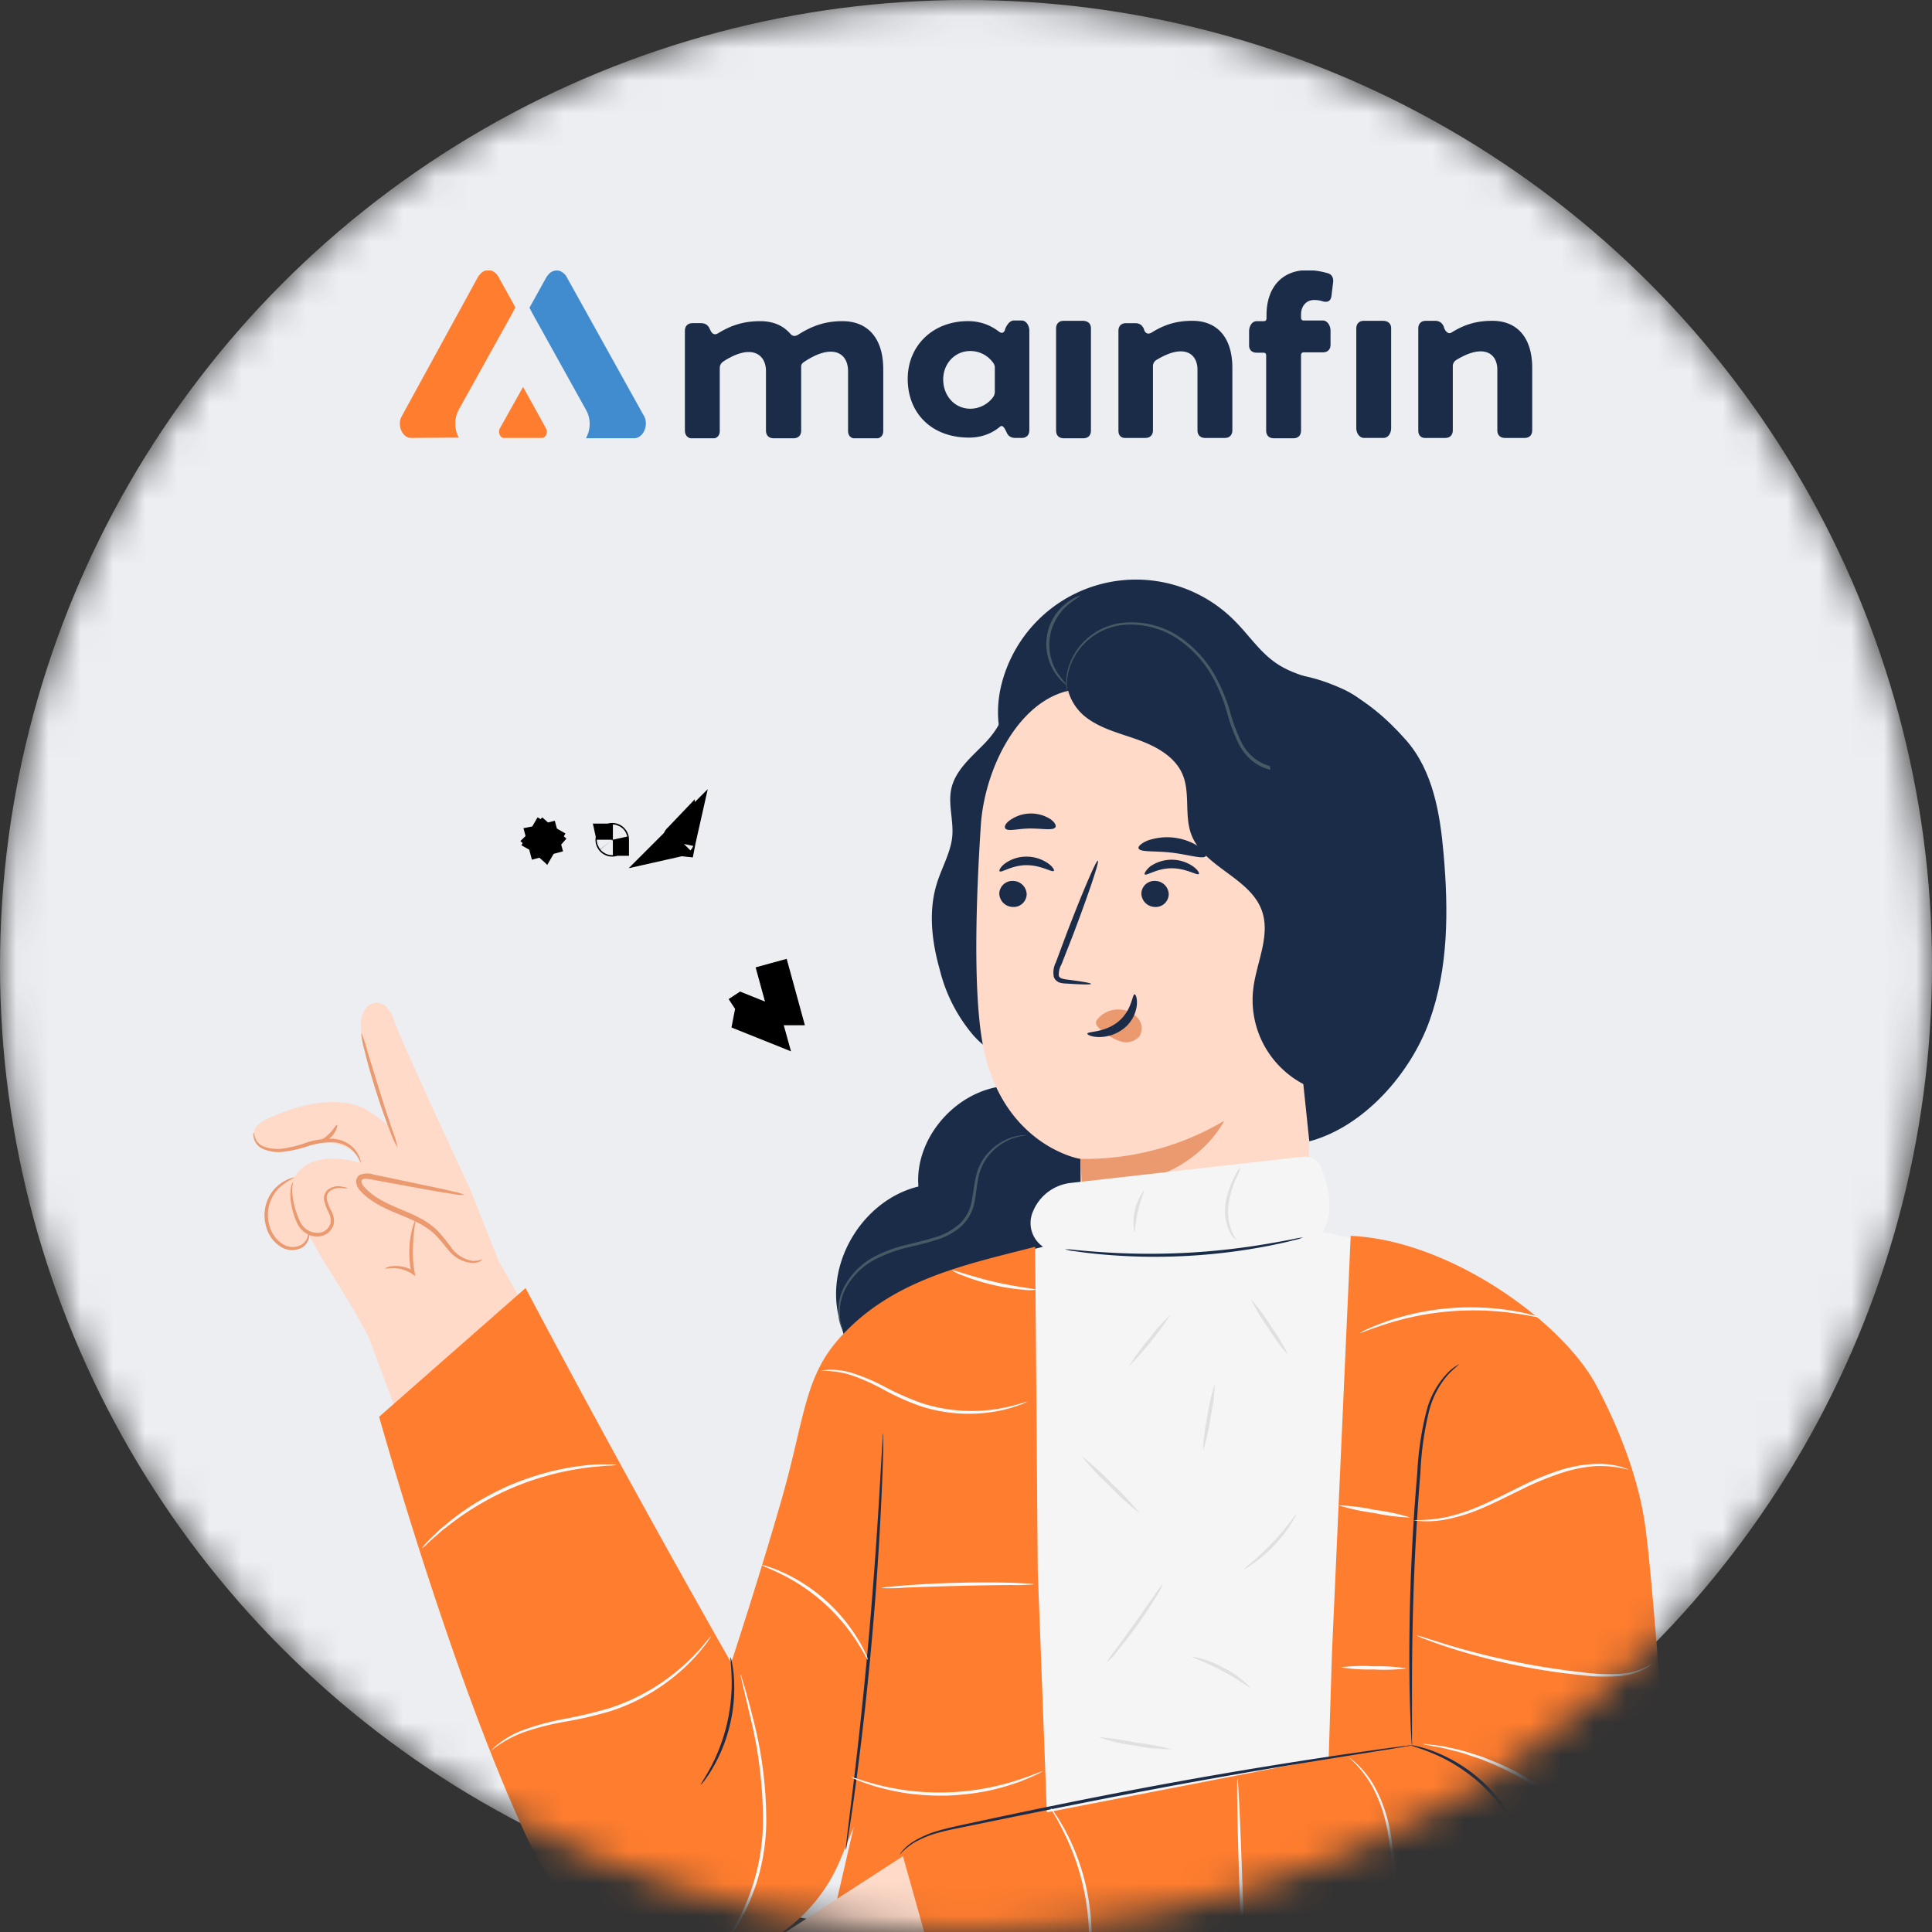 <svg width="60" height="60" fill="none" xmlns="http://www.w3.org/2000/svg"><rect width="100%" height="100%" fill="#333333" stroke="none"/><mask id="a" mask-type="alpha" maskUnits="userSpaceOnUse" x="0" y="0" width="60" height="60"><circle cx="30" cy="30" r="30" fill="#CD7979"/></mask><g mask="url(#a)"><circle cx="30" cy="30" r="30" fill="#ECEEF2"/><path d="M31.145 21.509c.212.551-.153 1.151-.565 1.577-.412.425-.905.828-1.035 1.403-.107.484.072.986.029 1.48-.044.492-.317.957-.47 1.439-.281.873-.168 1.827.082 2.71a4.98 4.98 0 0 0 1.009 1.996 2.661 2.661 0 0 0 1.971.94.78.78 0 0 0 .584-.21.94.94 0 0 0 .167-.518 50.45 50.45 0 0 0 0-11.402M31.542 33.718c-1.637-.071-3.15 1.496-3.02 3.13-1.658.404-2.822 2.227-2.505 3.902.108.553.354 1.08.388 1.64.038.614-.188 1.21-.3 1.813a5.709 5.709 0 0 0 .328 3.266c.258.623.74 1.266 1.413 1.285a1.394 1.394 0 0 0 1.13-.664c.234-.394.389-.831.455-1.285.291-1.472.376-2.983.782-4.426.407-1.443 1.197-2.865 2.501-3.597.72-.407 1.586-.599 2.16-1.195a2.346 2.346 0 0 0 .423-2.427 3.093 3.093 0 0 0-1.843-1.722" fill="#1B2C49"/><path d="M42.873 22.858c.019-.7-.627-1.24-1.278-1.505-.65-.266-1.375-.354-1.955-.753-.515-.346-.86-.886-1.294-1.317a4.307 4.307 0 0 0-7.245 1.976c-.25.995-.079 2.173.706 2.835.91.768 2.258.597 3.43.358 1.172-.24 2.49-.475 3.464.212.587.412.926 1.086 1.285 1.709.36.622.81 1.257 1.489 1.492.679.235 1.603-.171 1.63-.888" fill="#1B2C49"/><path d="M40.114 23.001a1.17 1.17 0 0 1 1.044 1.19l-.697 15.805c-.03 1.866-2.759 2.914-4.757 2.867-2.02-.047-2.083-1.037-2.11-2.813-.04-2.965-.037-4.08-.039-4.062-.002.017-2.55-.43-3.07-3.763-.258-1.654-.17-4.367-.025-6.586.13-1.996 1.458-4.442 3.447-4.228l6.207 1.59z" fill="#FFDAC8"/><path d="M31.034 27.735a.427.427 0 0 0 .41.431.407.407 0 0 0 .44-.376.425.425 0 0 0-.41-.431.407.407 0 0 0-.44.376zM31.045 27.058c.053.056.376-.189.835-.189.46 0 .796.234.847.177.025-.024-.03-.126-.177-.233a1.165 1.165 0 0 0-.675-.209 1.129 1.129 0 0 0-.666.213c-.141.11-.19.216-.164.24zM35.446 27.735a.427.427 0 0 0 .41.431.406.406 0 0 0 .44-.376.425.425 0 0 0-.41-.431.406.406 0 0 0-.44.376zM35.55 27.154c.052.056.376-.189.835-.189.46 0 .796.234.845.177.024-.024-.028-.126-.175-.233a1.17 1.17 0 0 0-1.342.004c-.131.114-.18.216-.163.24zM33.884 30.555c0-.026-.282-.075-.752-.135-.117-.013-.228-.038-.249-.117a.614.614 0 0 1 .08-.348l.35-.892c.483-1.27.835-2.314.782-2.333-.053-.019-.485.996-.969 2.258l-.335.898a.69.69 0 0 0-.062.459.297.297 0 0 0 .188.173.735.735 0 0 0 .188.026c.49.034.778.038.78.011z" fill="#1B2C49"/><path d="M33.555 35.99a8.467 8.467 0 0 0 4.46-1.18s-1.086 2.284-4.417 1.964l-.043-.785zM34.076 31.662a.826.826 0 0 1 .753-.305.753.753 0 0 1 .521.28.478.478 0 0 1 .034.548.551.551 0 0 1-.602.15 1.72 1.72 0 0 1-.585-.352.5.5 0 0 1-.132-.135.152.152 0 0 1 0-.171" fill="#EB996E"/><path d="M35.235 30.88c-.075 0-.077.494-.504.846s-.958.297-.962.376c0 .032.119.098.343.104a1.24 1.24 0 0 0 .803-.277c.218-.177.357-.432.39-.71.02-.221-.036-.34-.07-.34zM35.361 26.348c.046.126.505.068 1.043.134.538.066.974.214 1.046.102.032-.053-.043-.172-.218-.292a1.828 1.828 0 0 0-1.592-.188c-.205.088-.305.186-.279.244zM31.222 25.73c.08.103.397 0 .779 0s.702.07.775-.038c.034-.053-.017-.157-.158-.256a1.13 1.13 0 0 0-1.251.035c-.145.1-.185.207-.145.258z" fill="#1B2C49"/><path d="M42.438 33.948a2.952 2.952 0 0 1-3.515-3.257c.104-.818.544-1.648.26-2.423-.376-1.022-1.808-1.336-2.188-2.358-.22-.593-.023-1.287-.273-1.868-.235-.546-.811-.86-1.372-1.064-.56-.203-1.159-.342-1.63-.707-.47-.365-.761-1.054-.459-1.567 2.486.298 4.926.89 7.271 1.766.544.204 1.114.448 1.436.93.338.512.321 1.17.293 1.784-.14 2.988.316 5.786.177 8.774" fill="#1B2C49"/><path d="M43.23 33.011a.69.69 0 0 0 .207-.092c.184-.119.328-.289.414-.49.142-.316.18-.67.11-1.01a3.214 3.214 0 0 0-.605-1.21c-.291-.406-.662-.818-.914-1.343a2.07 2.07 0 0 1-.22-.858c.01-.317.074-.63.188-.926.127-.32.194-.66.197-1.005a2.258 2.258 0 0 0-1.081-1.817 2.59 2.59 0 0 0-1.098-.313 4.62 4.62 0 0 1-1.096-.188 1.431 1.431 0 0 1-.772-.694 5.324 5.324 0 0 1-.365-.982 5.316 5.316 0 0 0-.376-.941 3.558 3.558 0 0 0-1.248-1.402 2.698 2.698 0 0 0-1.578-.41c-.46.024-.9.204-1.244.51-.257.23-.449.526-.555.854-.07.206-.096.424-.077.64.004.075.016.15.037.222 0 0-.013-.077-.019-.224a1.665 1.665 0 0 1 .095-.627 1.953 1.953 0 0 1 1.766-1.305c.54-.024 1.076.119 1.532.41.52.341.938.815 1.212 1.373.152.301.274.616.365.941.092.345.218.68.376 1 .087.165.201.315.337.443.14.13.305.23.485.296.367.113.746.18 1.13.2.37.019.731.12 1.057.298a2.16 2.16 0 0 1 1.036 1.735 2.762 2.762 0 0 1-.188.975c-.12.305-.186.628-.197.956.012.31.092.614.233.892.264.538.638.94.931 1.349.284.345.49.748.606 1.18.075.328.044.672-.088.982a1.13 1.13 0 0 1-.392.49c-.126.065-.203.084-.2.091z" fill="#455A64"/><path d="M33.56 18.502a.306.306 0 0 0-.129.04 1.329 1.329 0 0 0-.314.188 1.613 1.613 0 0 0-.085 2.476c.068.056.11.08.113.075a4.69 4.69 0 0 1-.3-.376 1.623 1.623 0 0 1 .315-2.113c.128-.105.262-.201.4-.29zM26.189 41.339a2.808 2.808 0 0 1-.096-.354 1.63 1.63 0 0 1 .163-.958 2.222 2.222 0 0 1 1.05-.978c.263-.124.537-.222.819-.292.293-.075.604-.137.914-.239.313-.085.6-.242.841-.459.216-.215.355-.495.397-.797.051-.28.068-.546.13-.783.056-.22.16-.424.303-.599.21-.256.49-.446.805-.547.224-.068.358-.068.358-.08a.496.496 0 0 0-.096 0c-.092.007-.183.022-.273.044-.33.091-.625.28-.847.54a1.59 1.59 0 0 0-.329.623c-.068.246-.088.515-.141.786-.039.286-.171.55-.376.753-.231.205-.506.354-.804.435-.303.098-.613.162-.909.239-.285.07-.563.17-.828.297A2.258 2.258 0 0 0 26.198 40c-.15.308-.2.656-.14.995.019.09.047.178.085.261.013.03.028.057.046.083z" fill="#455A64"/><path d="M40.662 35.446c1.693-.452 3.142-2.102 3.733-3.745.59-1.642.59-3.436.438-5.174-.109-1.259-.33-2.591-1.166-3.54-1.26-1.43-2.635-2.16-4.531-2.1" fill="#1B2C49"/><path d="m30.821 39.115 1.571-.396a.894.894 0 0 1-.312-1.095 1.44 1.44 0 0 1 1.2-.89l7.162-.809a.565.565 0 0 1 .6.354c.317.808.328 1.473.032 1.995h.034l1.38.274 2.342 20.649-15.332-.717 1.323-19.365z" fill="#F5F5F5"/><path d="M33.075 38.799c.094.028.19.046.288.056.188.03.457.063.792.096 1.753.163 3.52.075 5.248-.261.331-.066.596-.126.779-.175a1.53 1.53 0 0 0 .28-.083 1.65 1.65 0 0 0-.288.047c-.188.036-.453.087-.784.143a21.724 21.724 0 0 1-5.23.26 24.629 24.629 0 0 1-.793-.066 1.858 1.858 0 0 0-.292-.017z" fill="#1B2C49"/><path d="M40.005 42.08a5.624 5.624 0 0 0-.536-.892 5.562 5.562 0 0 0-.619-.837c.151.313.331.612.538.892.179.298.386.578.617.837zM35.064 42.43c.478-.49.909-1.026 1.285-1.599-.25.235-.478.492-.68.77-.229.256-.43.534-.605.83zM37.36 45.055c.108-.335.185-.679.231-1.027.078-.343.123-.693.134-1.045a5.744 5.744 0 0 0-.232 1.028c-.076.343-.12.693-.133 1.044zM33.587 45.217c.266.33.556.64.87.925.29.31.605.596.94.857a8.254 8.254 0 0 0-.87-.926 8.553 8.553 0 0 0-.94-.856zM38.647 48.736a4.363 4.363 0 0 0 1.631-1.73c-.026-.017-.314.435-.768.911-.453.476-.882.794-.863.819zM37.02 51.453c0 .028.43.165.927.43.496.266.86.544.878.52a2.738 2.738 0 0 0-.833-.608 2.682 2.682 0 0 0-.971-.342zM34.377 51.627c.112-.095.213-.203.3-.322a14.568 14.568 0 0 0 1.23-1.723c.084-.12.154-.25.207-.388-.1.108-.189.225-.265.35l-.608.866-.62.854a2.074 2.074 0 0 0-.244.363zM34.112 53.946c.366.128.744.216 1.129.263.38.08.769.118 1.157.115a9.088 9.088 0 0 0-1.142-.21 9.721 9.721 0 0 0-1.144-.168zM38.393 38.507c.013 0-.078-.113-.155-.312a1.659 1.659 0 0 1-.082-.817c.046-.277.128-.547.242-.803.056-.105.099-.216.128-.331-.078.09-.142.192-.188.303-.137.255-.23.53-.276.816a1.53 1.53 0 0 0 .114.86.607.607 0 0 0 .217.284zM35.529 36.96a1.714 1.714 0 0 0-.303 1.295c.028 0 .032-.3.117-.655.084-.355.206-.625.186-.64z" fill="#E0E0E0"/><path d="M22.612 51.673 15.48 39.147l-.86-2.173s-2.224-4.78-2.379-5.269c-.178-.564-.493-.61-.696-.53-.316.126-.418.596-.278 1.083.049.168.912 2.794.912 2.794a6.295 6.295 0 0 0-.737-.547c-.548-.376-1.55-.358-2.48-.026-.93.33-1.16.506-1.048.87a.486.486 0 0 0 .299.296.941.941 0 0 0 .687.015c1.494-.508 2.156.166 2.156.166l.11.284s-1.128-.36-1.76.149a.941.941 0 0 0-.234.27 1.236 1.236 0 0 0-.457 2.082.513.513 0 0 0 .565.143.63.63 0 0 0 .212-.247c.03-.05.066-.097.104-.141l.425.753s1.048 1.637 1.424 2.402l4.911 13.083a3.463 3.463 0 0 0 6.694-1.527 3.464 3.464 0 0 0-.44-1.404z" fill="#FFDAC8"/><path d="M14.99 39.104c-.253.165-.6.052-.827-.143-.225-.196-.376-.465-.594-.678-.634-.634-1.694-.694-2.301-1.358-.085-.092-.16-.234-.087-.335.073-.102.209-.083.322-.06l2.918.577" fill="#FFDAC8"/><path d="M14.421 37.107a1.249 1.249 0 0 0-.308-.094c-.202-.05-.495-.117-.856-.188l-1.272-.27-.377-.076a.595.595 0 0 0-.446.015.252.252 0 0 0-.094.265c.02.08.058.153.113.215.098.108.209.206.33.29.485.336 1.017.473 1.443.697.202.096.389.223.553.377.15.145.269.31.393.451a1.05 1.05 0 0 0 .773.435c.224 0 .316-.111.309-.113a.875.875 0 0 1-.305.047 1.02 1.02 0 0 1-.685-.446 6.07 6.07 0 0 0-.386-.474 2.275 2.275 0 0 0-.581-.418c-.438-.237-.969-.376-1.417-.696a1.906 1.906 0 0 1-.297-.262c-.083-.092-.111-.203-.053-.235.059-.032.188-.017.318.01l.377.07 1.279.234c.365.064.66.113.866.143.106.025.215.032.323.023zM11.207 36.114a1.213 1.213 0 0 0-.335-.452.941.941 0 0 0-.564-.188c-.256.001-.51.043-.753.124a3.824 3.824 0 0 1-.764.173 1.23 1.23 0 0 1-.64-.098.488.488 0 0 1-.272-.342.305.305 0 0 1 0-.16c.011 0 .011.056.04.15a.457.457 0 0 0 .263.283c.191.07.397.094.6.067.252-.04.5-.102.741-.188.252-.082.515-.123.78-.12a.993.993 0 0 1 .607.226.862.862 0 0 1 .254.355c.047.111.05.168.043.17zM11.217 32.07c.074.169.133.343.177.522.11.36.242.79.39 1.264.146.474.29.9.407 1.259.069.17.12.346.157.527a2.67 2.67 0 0 1-.23-.5 20.295 20.295 0 0 1-.44-1.252c-.158-.499-.28-.941-.36-1.278a2.62 2.62 0 0 1-.101-.542zM10.805 36.9a.605.605 0 0 1-.173 0 .51.51 0 0 0-.41.11.277.277 0 0 0-.066.263c.03.115.075.227.133.331.075.131.1.285.07.433a.528.528 0 0 1-.335.337.594.594 0 0 1-.469-.047.732.732 0 0 1-.31-.303 2.421 2.421 0 0 1-.207-.678 1.387 1.387 0 0 1 0-.476.309.309 0 0 1 .066-.161c.01 0-.015.06-.025.167-.008.154.006.307.04.457.044.223.118.438.218.642a.589.589 0 0 0 .655.295.418.418 0 0 0 .267-.263.519.519 0 0 0-.058-.36 1.554 1.554 0 0 1-.132-.359.358.358 0 0 1 .103-.333.536.536 0 0 1 .47-.098.52.52 0 0 1 .163.043z" fill="#EB996E"/><path d="M9.574 38.217s.036.05.032.155a.476.476 0 0 1-.218.367.637.637 0 0 1-.634 0 1.037 1.037 0 0 1-.478-.61 1.253 1.253 0 0 1 0-.775 1.196 1.196 0 0 1 .711-.745.345.345 0 0 1 .153-.034 2.038 2.038 0 0 0-.463.308 1.18 1.18 0 0 0-.298 1.212.97.97 0 0 0 .424.555.565.565 0 0 0 .544.015.457.457 0 0 0 .218-.306c.019-.083 0-.142.01-.142zM11.949 39.4a.45.45 0 0 1 .252-.078c.23-.022.46.033.655.156l-.081.055a3.04 3.04 0 0 1-.053-.377c-.066-.726.166-1.286.188-1.271-.072.416-.1.84-.08 1.262.008.12.024.24.046.36l.023.122-.103-.07a1.088 1.088 0 0 0-.593-.177c-.156.004-.25.03-.254.017zM10.464 34.936c.03 0-.011.226-.21.399-.2.173-.424.188-.424.156s.179-.086.35-.239c.171-.152.254-.327.284-.316z" fill="#EB996E"/><path d="m32.727 62.066-7.46.074 1.25-5.413-.419 1.021a5.139 5.139 0 0 1-4.755 3.19c-2.359 0-3.99-1.756-4.988-3.893-2.333-4.998-4.581-13.046-4.581-13.046l4.548-3.996a449.388 449.388 0 0 0 6.386 11.636s.893-2.715 1.584-5.139c.69-2.423.685-3.695 1.744-4.903 1.632-1.86 3.952-2.32 6.112-2.877l.08 10.055.5 13.291z" fill="#FF7D2F"/><path d="m41.264 54.587-13.585 2.634-.66 5.22h20.829a4.101 4.101 0 0 0 4.14-4.426c-.3-3.804-.626-8.49-.874-10.47-.188-1.546-.809-3.143-1.537-4.517-1.052-1.979-4.557-4.515-7.63-4.647l-.581 12.94" fill="#FF7D2F"/><path d="M43.851 54.2a.527.527 0 0 0 0-.125v-1.672c0-1.105.02-2.634.105-4.315.044-.843.098-1.644.157-2.37a9.729 9.729 0 0 1 .272-1.912c.108-.418.313-.805.599-1.13.11-.112.227-.219.35-.32a1.457 1.457 0 0 0-.386.289 2.653 2.653 0 0 0-.638 1.142 9.439 9.439 0 0 0-.293 1.93 66.182 66.182 0 0 0-.241 6.7c.011.554.026 1.002.04 1.318l.02.355c0 .037.006.074.015.11z" fill="#1B2C49"/><path d="M27.942 57.598c.144-.158.31-.294.495-.4.22-.12.453-.213.694-.278.28-.08.61-.142.973-.216 1.453-.297 3.457-.71 5.677-1.129 2.22-.42 4.241-.753 5.703-.986l1.733-.276.47-.08c.056-.006.11-.018.164-.033a.969.969 0 0 0-.165.015l-.474.06a158.598 158.598 0 0 0-7.447 1.204c-2.223.416-4.227.837-5.674 1.15-.363.079-.692.147-.975.233-.244.07-.479.17-.698.297a1.504 1.504 0 0 0-.455.398.169.169 0 0 0-.02.04z" fill="#1B2C49"/><path d="M43.81 54.2c0 .017.25.075.638.233.226.093.446.202.658.324.257.153.502.325.732.515.224.195.433.406.625.632.157.187.302.385.433.591.222.356.323.597.34.59a.706.706 0 0 0-.058-.176 3.823 3.823 0 0 0-.222-.45 4.847 4.847 0 0 0-2.491-2.092 3.475 3.475 0 0 0-.482-.141.626.626 0 0 0-.173-.026zM26.268 57.451a.799.799 0 0 0 .028-.13c.015-.094.036-.218.06-.376.053-.326.122-.796.201-1.38a103.031 103.031 0 0 0 .822-9.152c.027-.587.042-1.063.05-1.392v-.376a.707.707 0 0 0 0-.132.561.561 0 0 0-.015.132l-.025.376-.08 1.389c-.07 1.174-.18 2.794-.34 4.58-.16 1.785-.342 3.4-.483 4.566l-.17 1.383c-.016.156-.031.28-.043.377a.54.54 0 0 0-.005.135zM21.763 55.428s.043-.041.11-.124c.09-.12.174-.246.25-.376a4.958 4.958 0 0 0 .668-2.853c-.01-.15-.03-.299-.06-.446a.628.628 0 0 0-.042-.16c-.017 0 .019.234.032.61a5.611 5.611 0 0 1-.659 2.822c-.177.326-.314.516-.299.527z" fill="#1B2C49"/><path d="M43.906 47.208s.024.009.07.015c.067.01.136.017.204.02.253.01.505-.01.753-.06a5.364 5.364 0 0 0 1.07-.335c.39-.162.804-.376 1.237-.585a9.28 9.28 0 0 1 1.255-.52 4.26 4.26 0 0 1 1.08-.212c.34-.011.68.028 1.01.115a.23.23 0 0 0-.066-.03 1.307 1.307 0 0 0-.188-.066 2.579 2.579 0 0 0-.752-.087 4.105 4.105 0 0 0-1.107.188c-.436.14-.86.316-1.268.523-.434.215-.845.426-1.229.59-.337.15-.69.267-1.05.35-.335.068-.677.1-1.02.094zM41.57 46.75c.362.11.732.19 1.107.238.371.08.75.128 1.129.14a6.718 6.718 0 0 0-1.106-.236 6.31 6.31 0 0 0-1.13-.142zM43.99 50.788c.087.049.178.089.273.119.179.07.44.163.766.269a19.752 19.752 0 0 0 4.062.844c.4.052.806.063 1.208.032a2.07 2.07 0 0 0 .783-.223c.066-.035.13-.075.188-.12a.295.295 0 0 0 .059-.053s-.09.058-.262.139c-.244.11-.506.174-.773.188-.398.02-.797.003-1.191-.053-.45-.05-.941-.118-1.455-.209a23.924 23.924 0 0 1-2.596-.611c-.328-.098-.591-.188-.774-.24a2.014 2.014 0 0 0-.288-.082zM41.633 51.78c.339.054.682.076 1.025.066.342.022.686.01 1.026-.032a5.509 5.509 0 0 0-1.026-.066 5.465 5.465 0 0 0-1.025.032zM51.315 60.352a.371.371 0 0 0-.02-.101l-.076-.282-.056-.204c-.024-.073-.056-.15-.086-.235a5.747 5.747 0 0 0-.234-.564l-.152-.322c-.055-.113-.124-.222-.188-.339a8.308 8.308 0 0 0-.463-.717 8.575 8.575 0 0 0-2.93-2.55 8.221 8.221 0 0 0-.775-.358c-.126-.048-.243-.102-.361-.14l-.341-.107a5.315 5.315 0 0 0-.595-.152c-.088-.02-.169-.04-.244-.053l-.21-.028-.29-.036a.346.346 0 0 0-.102 0c.032.012.065.02.1.024l.285.055.207.036.243.06c.173.047.377.086.585.166l.335.112c.117.04.234.095.356.143.26.108.515.23.764.364a9.587 9.587 0 0 1 1.59 1.102c.485.428.926.904 1.317 1.42.17.245.337.475.465.706.066.115.135.222.188.333l.158.316c.107.2.173.392.244.565.032.083.066.16.093.231l.066.2.092.276a.402.402 0 0 0 .035.08zM41.88 54.572c.314.274.575.603.77.971.206.403.352.833.433 1.278.098.547.16 1.099.189 1.654.023.558.086 1.115.188 1.665.092.45.251.885.472 1.289.148.27.338.515.564.724a1.598 1.598 0 0 0 .273.202 3.303 3.303 0 0 1-.786-.96 4.688 4.688 0 0 1-.444-1.272 12.25 12.25 0 0 1-.188-1.654 12.22 12.22 0 0 0-.189-1.667 4.592 4.592 0 0 0-.459-1.29 2.915 2.915 0 0 0-.564-.735 1.867 1.867 0 0 0-.26-.205zM38.667 62.473c.027 0 0-1.622-.07-3.62-.069-1.999-.14-3.619-.167-3.619-.026 0 0 1.622.07 3.622.07 2 .141 3.619.167 3.617zM33.56 62.194c.036-.075.064-.154.084-.235a2.87 2.87 0 0 0 .077-.282c.024-.111.058-.237.079-.376.058-.332.092-.668.1-1.005a7.057 7.057 0 0 0-.377-2.437 6.772 6.772 0 0 0-.397-.93c-.062-.13-.132-.238-.188-.336a2.485 2.485 0 0 0-.158-.247 1.113 1.113 0 0 0-.149-.199c-.017.01.188.301.435.815a7.389 7.389 0 0 1 .675 4.328c-.094.56-.2.899-.18.904zM42.233 41.4c0 .014.297-.115.787-.273a8.93 8.93 0 0 1 3.95-.35c.509.07.82.148.823.131a.848.848 0 0 0-.212-.07 5.46 5.46 0 0 0-.599-.13 8 8 0 0 0-3.985.353c-.192.067-.38.145-.565.231a.921.921 0 0 0-.199.107zM27.368 49.319c.233.012.466.008.698-.012a102.446 102.446 0 0 1 3.365-.083c.233.008.466 0 .698-.024a.846.846 0 0 0-.188-.023c-.12 0-.296-.017-.512-.022a31.088 31.088 0 0 0-1.684 0 31.75 31.75 0 0 0-1.694.086c-.214.017-.387.032-.508.047a.825.825 0 0 0-.175.03zM23.654 48.605c0 .017.235.098.602.279a5.89 5.89 0 0 1 2.352 2.096c.222.344.33.574.345.565a.54.54 0 0 0-.06-.17 3.817 3.817 0 0 0-.227-.434 5.32 5.32 0 0 0-2.38-2.122 3.987 3.987 0 0 0-.457-.174.687.687 0 0 0-.175-.04zM25.487 42.575c.324-.01.647.034.956.134.333.116.655.26.965.429.382.212.78.391 1.193.536a4.86 4.86 0 0 0 2.358.153c.236-.043.468-.106.694-.189.084-.026.166-.061.242-.105 0-.019-.353.13-.94.226a5.053 5.053 0 0 1-2.316-.179 8.499 8.499 0 0 1-1.184-.523 5.956 5.956 0 0 0-.984-.414 2.217 2.217 0 0 0-.715-.104 1.335 1.335 0 0 0-.27.036zM26.426 55.185a.979.979 0 0 0 .218.104c.072.03.16.066.265.1.106.033.224.079.358.112.315.088.635.155.96.2.396.051.796.072 1.196.062.4-.015.798-.06 1.191-.133.32-.065.634-.151.94-.258.135-.042.25-.093.35-.134a5.03 5.03 0 0 0 .26-.115 1.13 1.13 0 0 0 .213-.116c0-.017-.318.133-.845.299a7.862 7.862 0 0 1-3.3.305 7.907 7.907 0 0 1-.952-.177c-.53-.136-.849-.265-.854-.249zM22.102 60.755a.39.39 0 0 0 .073-.06c.043-.043.115-.102.188-.188.227-.243.427-.51.595-.798a6.5 6.5 0 0 0 .84-3.152 12.682 12.682 0 0 0-.428-3.249 19.422 19.422 0 0 0-.258-.958l-.079-.258c-.02-.07-.03-.09-.034-.088 0 .031.006.062.015.092.015.072.036.158.06.264l.228.965c.26 1.057.392 2.14.393 3.229a6.663 6.663 0 0 1-.792 3.114c-.16.287-.35.557-.564.807-.149.18-.243.273-.237.28zM15.255 54.365c.3-.238.636-.429.995-.564.393-.136.795-.241 1.204-.315.508-.085 1.01-.2 1.506-.344a6.18 6.18 0 0 0 2.384-1.434 5.69 5.69 0 0 0 .564-.634c.062-.079.104-.145.134-.188.03-.043.043-.068.04-.07-.074.074-.142.152-.204.234-.18.215-.375.418-.581.608a6.385 6.385 0 0 1-2.366 1.39c-.49.143-.986.26-1.488.35a7.71 7.71 0 0 0-1.212.337c-.266.1-.516.24-.741.414a1.5 1.5 0 0 0-.173.152c-.047.041-.066.062-.062.064zM13.102 48.087c.073-.052.14-.11.201-.176.063-.058.138-.13.232-.208.094-.08.188-.173.316-.264a8.762 8.762 0 0 1 4.326-1.852c.15-.024.288-.033.408-.044.12-.012.226-.021.31-.025.09 0 .178-.008.266-.024a1.28 1.28 0 0 0-.265-.014 3.166 3.166 0 0 0-.315 0c-.12 0-.261.01-.414.03a8.15 8.15 0 0 0-1.063.189c-.428.11-.848.25-1.257.421a8.929 8.929 0 0 0-1.17.617 8.095 8.095 0 0 0-.871.642 3.61 3.61 0 0 0-.309.279c-.077.07-.15.144-.22.221a1.267 1.267 0 0 0-.175.208zM29.566 39.45c.11.073.23.131.358.171.296.116.602.21.912.282.31.073.624.123.941.15.13.02.264.02.395 0 0-.03-.596-.078-1.317-.25-.72-.17-1.278-.381-1.289-.353z" fill="#FAFAFA"/><path d="M22.892 65.95a.524.524 0 1 0 1.005.288l.16-.59h-.025a.548.548 0 0 0 .612.645c.246 0 .459-.36.53-.55a1.024 1.024 0 0 0 .956-.459l1.105-1.723 2.045-1.496-1.238-4.42-4.401 2.849c-.173.135-.2.188-.474.446l-2.841 2.613c.321.188.594.179 1.042 0 .448-.178 2.408-1.505 2.408-1.505l-.884 3.885" fill="#FFDAC8"/><path d="M21.098 26.097a.02.02 0 0 0 .015-.015l-.015.015zm0 0a.02.02 0 0 1-.02-.008.02.02 0 0 1-.003-.01m.023.018-.023-.019m0 0c0-.002 0-.005.002-.007a.019.019 0 0 1 .01-.01.02.02 0 0 1 .018.001.02.02 0 0 1 .008.02l-.038-.004zM19.033 26.078a.02.02 0 1 1-.039 0 .02.02 0 0 1 .04 0zM16.851 26.079a.019.019 0 0 1 .008-.017.019.019 0 0 1 .006-.003h.008c.002 0 .005 0 .007.002l.247-.427-.247.427a.02.02 0 0 1 .008.008.02.02 0 0 1 .002.011.019.019 0 0 1-.005.01l.376.33-.376-.33a.019.019 0 0 1-.01.006l.127.473-.127-.473a.02.02 0 0 1-.01 0 .02.02 0 0 1-.01-.007.018.018 0 0 1-.004-.01zM24.341 31.34l-.115-.42-.277-1.01.392 1.43zm0 0-.155-.063m-1.283.168.91.365-.045-.162-.728-.293-.137.09z" fill="#455A64" stroke="#000"/><g clip-path="url(#b)"><path d="M14.247 13.59a.923.923 0 0 1 .01-.886l1.645-2.96.104-.198-.52-.938a.4.4 0 0 0-.136-.156c-.114-.083-.25-.083-.374 0a.664.664 0 0 0-.136.156l-2.35 4.294c-.178.281 0 .698.27.698l1.487-.01c.01.01.01 0 0 0z" fill="#FF7D2F"/><path d="m19.99 12.902-2.382-4.283a.4.4 0 0 0-.135-.157c-.114-.083-.25-.083-.375 0a.664.664 0 0 0-.135.157l-.52.938.104.198 1.644 2.96c.156.26.166.604.01.885v.01H19.7c.292-.01.458-.427.292-.708z" fill="#418CCF"/><path d="m16.953 13.298-.708-1.282-.718 1.282c-.073.114 0 .302.115.302h1.186c.125 0 .197-.177.125-.302z" fill="#FF7D2F"/><path d="M30.062 9.973c.365 0 .687.115.958.323.083.063.145.053.187-.041l.01-.042c.052-.125.146-.26.27-.26h.24c.146 0 .24.166.24.312v3.095c0 .146-.084.24-.24.24h-.198c-.124 0-.218-.052-.27-.177l-.031-.063c-.042-.083-.104-.177-.177-.104-.25.208-.572.334-.957.334-1.155 0-1.904-.75-1.904-1.824 0-1.021.77-1.793 1.872-1.793zm.073 2.72a.885.885 0 0 0 .718-.375.294.294 0 0 0 .042-.156v-.73a.245.245 0 0 0-.052-.166.871.871 0 0 0-.708-.365c-.478 0-.843.386-.843.886 0 .49.344.906.843.906zM33.88 10.203v3.168c0 .146-.082.24-.238.24h-.604c-.145 0-.24-.084-.24-.24v-3.168c0-.146.084-.24.24-.24h.604c.156.01.239.094.239.24zM34.734 13.371v-3.095c0-.146.083-.24.24-.24h.28c.136 0 .219.063.27.178l.011.041c.042.104.125.136.23.073.384-.24.759-.365 1.268-.365.78 0 1.239.532 1.239 1.46v1.938c0 .146-.084.24-.24.24h-.603c-.146 0-.24-.084-.24-.24v-1.876c0-.334-.176-.573-.52-.573-.25 0-.52.125-.76.27a.226.226 0 0 0-.103.199v1.98c0 .146-.083.24-.24.24h-.593c-.156.01-.239-.074-.239-.23zM38.792 10.724v-.438c0-.146.083-.312.24-.312h.218c.052 0 .083-.032.083-.084v-.104c0-.844.468-1.396 1.27-1.396.218 0 .447.041.624.093.135.032.187.146.176.271l-.052.428c-.02.166-.114.218-.27.177a.856.856 0 0 0-.27-.042c-.25 0-.406.198-.406.448v.104c0 .053.03.084.083.084h.593c.146 0 .24.167.24.312v.438c0 .146-.084.24-.24.24h-.593c-.052 0-.083.031-.083.083v2.345c0 .146-.084.24-.24.24h-.603c-.146 0-.24-.084-.24-.24v-2.334c0-.053-.03-.084-.083-.084h-.218c-.136 0-.23-.083-.23-.229zm4.411-.521v3.095c0 .146-.083.302-.239.302h-.603c-.146 0-.24-.156-.24-.302v-3.095c0-.146.084-.24.24-.24h.603c.156.01.24.094.24.24zM44.046 13.371v-3.168c0-.146.084-.24.24-.24h.28c.136 0 .219.063.271.178l.01.041c.042.104.125.209.23.146.384-.24.759-.365 1.269-.365.78 0 1.238.532 1.238 1.46v1.938c0 .146-.083.24-.24.24h-.603c-.146 0-.24-.084-.24-.24v-1.876c0-.334-.176-.573-.52-.573-.25 0-.52.125-.759.27a.226.226 0 0 0-.104.199v1.98c0 .146-.083.24-.24.24h-.592c-.146.01-.24-.074-.24-.23zM21.27 13.37v-3.094c0-.156.094-.24.24-.24h.25c.135 0 .228.052.28.177l.032.063c.052.104.135.135.229.073.395-.24.78-.375 1.31-.375.396 0 .708.135.927.385.072.084.145.094.239.042.426-.271.832-.427 1.384-.427.8 0 1.269.541 1.269 1.49v1.917c0 .157-.094.24-.24.24h-.613c-.156 0-.24-.094-.24-.24v-1.855c0-.344-.176-.604-.54-.604-.271 0-.562.146-.802.302-.083.052-.114.094-.114.156V13.371c0 .156-.094.24-.24.24h-.613c-.156 0-.24-.094-.24-.24v-1.845c0-.354-.197-.594-.54-.594-.25 0-.542.136-.781.292-.073.052-.114.115-.114.209v1.948c0 .157-.094.24-.24.24H21.5c-.145-.01-.229-.104-.229-.25z" fill="#1B2C49"/></g></g><defs><clipPath id="b"><path fill="#fff" transform="translate(12 8.4)" d="M0 0h36v5.211H0z"/></clipPath></defs></svg>